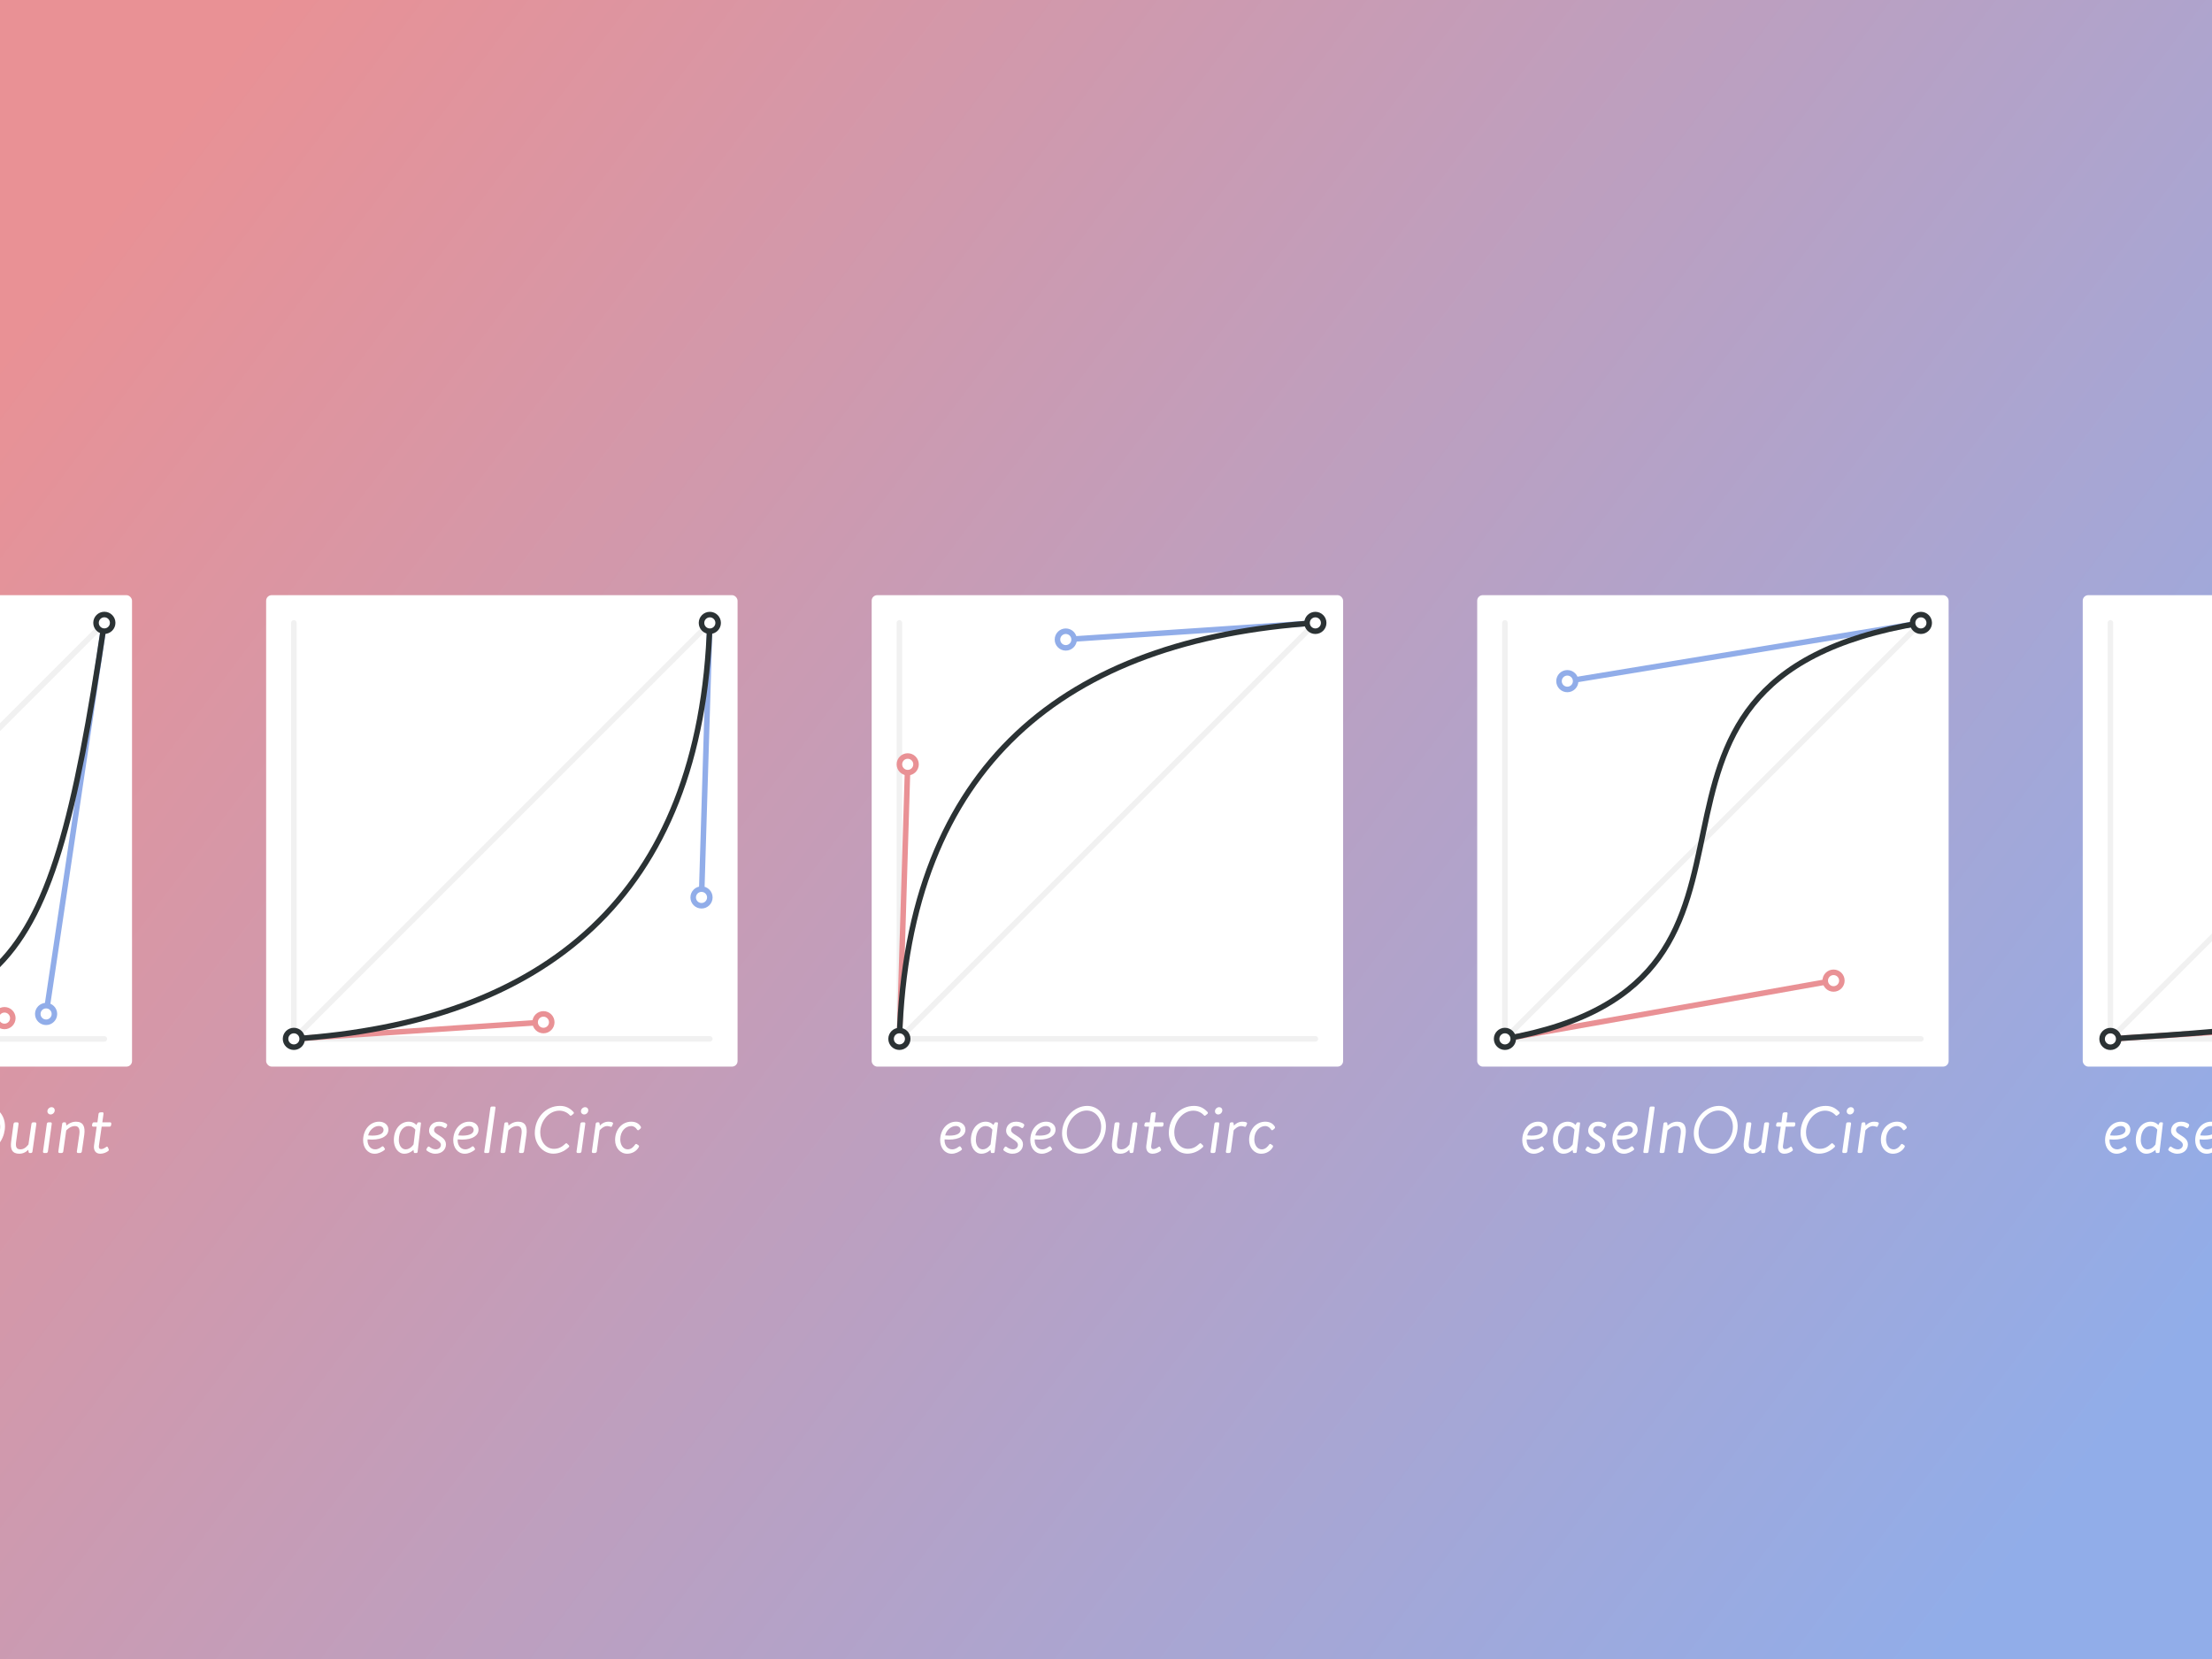 <?xml version="1.0" encoding="UTF-8"?>
<svg width="3200" height="2400" viewBox="0 0 800 600" version="1.1" xmlns="http://www.w3.org/2000/svg" xmlns:xlink="http://www.w3.org/1999/xlink">
    <title>easing-graphs</title>
    <defs>
        <linearGradient x1="0%" y1="21.875%" x2="100%" y2="78.125%" id="gradient-easing-graphs">
            <stop stop-color="#E99195" offset="0%"></stop>
            <stop stop-color="#91ADE9" offset="100%"></stop>
        </linearGradient>
    </defs>
    <g id="easing-graphs" stroke="none" stroke-width="2" fill="none" fill-rule="nonzero" stroke-linecap="round" stroke-linejoin="round">
        <rect fill="#E99195" x="0" y="0" width="800" height="600"></rect>
        <rect fill="url(#gradient-easing-graphs)" x="0" y="0" width="800" height="600"></rect>
        <rect fill="#FFFFFF" x="96.251" y="215.251" width="170.499" height="170.499" rx="2"></rect>
        <line x1="256.72" y1="225.28" x2="106.28" y2="375.72" stroke="#F1F1F1"></line>
        <polyline stroke="#F1F1F1" points="256.72 375.72 106.28 375.72 106.28 225.28"></polyline>
        <path d="M253.711,324.57 L256.72,225.28" stroke="#91ADE9"></path>
        <path d="M106.28,375.72 C106.28,375.72 196.544,369.702 196.544,369.702" stroke="#E99195"></path>
        <circle stroke="#91ADE9" fill="#FFFFFF" cx="253.711" cy="324.57" r="3.009"></circle>
        <circle stroke="#E99195" fill="#FFFFFF" cx="196.544" cy="369.702" r="3.009"></circle>
        <path d="M256.72,225.28 C253.711,324.57 196.544,369.702 106.28,375.72" stroke="#2B3234"></path>
        <circle stroke="#2B3234" fill="#FFFFFF" cx="106.28" cy="375.72" r="3.009"></circle>
        <circle stroke="#2B3234" fill="#FFFFFF" cx="256.72" cy="225.28" r="3.009"></circle>
        <path d="M131.328,412.368 C131.328,415.032 132.936,417.264 135.504,417.264 C136.92,417.264 138.24,416.544 138.936,415.992 C139.32,415.704 139.248,415.536 139.104,415.32 L138.792,414.84 C138.576,414.528 138.36,414.504 138.096,414.696 C137.472,415.152 136.752,415.68 135.672,415.68 C133.8,415.68 132.792,413.904 132.936,412.08 C133.488,412.128 133.992,412.152 134.472,412.152 C138.336,412.152 140.472,410.688 140.472,408.552 C140.472,406.872 139.08,405.672 137.112,405.672 C133.656,405.672 131.328,408.768 131.328,412.368 Z M133.152,410.64 C133.488,408.912 135.168,407.232 136.992,407.232 C138.096,407.232 138.72,407.904 138.72,408.648 C138.72,409.944 137.28,410.712 134.664,410.712 C134.208,410.712 133.68,410.688 133.152,410.64 Z" fill="#FFFFFF"></path>
        <path d="M152.232,406.368 C152.256,406.032 152.184,405.912 151.872,405.912 L151.32,405.912 C151.152,405.912 151.032,405.984 150.96,406.176 L150.6,406.872 C150.6,406.872 149.616,405.672 147.84,405.672 C144.84,405.672 142.44,408.312 142.44,412.368 C142.44,415.056 144.024,417.264 146.232,417.264 C148.2,417.264 149.472,415.896 149.544,415.896 L149.64,416.592 C149.664,416.832 149.736,417 150,417 L150.552,417 C150.792,417 151.008,416.88 151.032,416.592 L152.232,406.368 Z M149.568,413.88 C149.568,413.88 148.488,415.68 146.712,415.68 C145.08,415.68 144.24,413.952 144.24,412.368 C144.24,408.84 146.088,407.256 147.72,407.256 C149.472,407.256 150.216,408.576 150.216,408.576 L149.568,413.88 Z" fill="#FFFFFF"></path>
        <path d="M157.416,417.264 C159.984,417.264 161.28,415.608 161.28,413.904 C161.28,412.2 160.008,411.384 158.568,410.472 C157.728,409.944 156.984,409.488 156.984,408.696 C156.984,408.024 157.464,407.256 158.664,407.256 C159.456,407.256 160.008,407.472 160.656,407.88 C160.896,408.024 161.208,408.072 161.4,407.736 L161.64,407.28 C161.808,406.968 161.76,406.68 161.544,406.488 C161.088,406.128 160.176,405.672 158.832,405.672 C156.192,405.672 155.184,407.52 155.184,408.912 C155.184,410.496 156.432,411.24 157.584,411.96 C158.808,412.728 159.456,413.304 159.456,414.072 C159.456,414.984 158.664,415.68 157.632,415.68 C156.624,415.68 155.76,415.128 155.352,414.792 C155.112,414.6 154.824,414.624 154.68,414.864 L154.272,415.488 C154.128,415.704 154.2,415.968 154.32,416.088 C154.896,416.568 156,417.264 157.416,417.264 Z" fill="#FFFFFF"></path>
        <path d="M163.92,412.368 C163.92,415.032 165.528,417.264 168.096,417.264 C169.512,417.264 170.832,416.544 171.528,415.992 C171.912,415.704 171.84,415.536 171.696,415.32 L171.384,414.84 C171.168,414.528 170.952,414.504 170.688,414.696 C170.064,415.152 169.344,415.68 168.264,415.68 C166.392,415.68 165.384,413.904 165.528,412.08 C166.08,412.128 166.584,412.152 167.064,412.152 C170.928,412.152 173.064,410.688 173.064,408.552 C173.064,406.872 171.672,405.672 169.704,405.672 C166.248,405.672 163.92,408.768 163.92,412.368 Z M165.744,410.64 C166.08,408.912 167.76,407.232 169.584,407.232 C170.688,407.232 171.312,407.904 171.312,408.648 C171.312,409.944 169.872,410.712 167.256,410.712 C166.8,410.712 166.272,410.688 165.744,410.64 Z" fill="#FFFFFF"></path>
        <path d="M175.128,416.544 C175.08,416.784 175.248,417 175.464,417 L176.52,417 C176.736,417 176.952,416.784 176.976,416.544 L179.208,400.656 C179.256,400.416 179.088,400.2 178.872,400.2 L177.816,400.2 C177.6,400.2 177.384,400.416 177.36,400.656 L175.128,416.544 Z" fill="#FFFFFF"></path>
        <path d="M181.416,417 L182.184,417 C182.496,417 182.76,416.76 182.784,416.472 L183.864,408.84 C183.912,408.84 185.208,407.256 186.984,407.256 C188.376,407.256 188.904,408.264 188.592,410.376 L187.704,416.472 C187.656,416.76 187.848,417 188.112,417 L188.952,417 C189.192,417 189.48,416.76 189.504,416.472 L190.392,410.376 C190.776,407.52 190.056,405.672 187.368,405.672 C185.328,405.672 183.96,407.088 183.912,407.088 L183.792,406.248 C183.744,406.008 183.648,405.912 183.432,405.912 L182.952,405.912 C182.616,405.912 182.424,406.176 182.4,406.44 L181.008,416.472 C180.96,416.76 181.152,417 181.416,417 Z" fill="#FFFFFF"></path>
        <path d="M193.416,409.776 C193.416,413.904 196.488,417.24 200.088,417.24 C202.008,417.24 204,416.52 205.68,414.912 C205.848,414.744 205.968,414.456 205.776,414.264 L205.032,413.544 C204.936,413.448 204.72,413.4 204.504,413.616 C203.256,414.768 202.128,415.488 200.328,415.488 C197.376,415.488 195.384,412.728 195.384,409.56 C195.384,405.36 198.624,401.688 202.272,401.688 C203.688,401.688 205.104,402.264 206.04,403.296 C206.28,403.56 206.424,403.608 206.664,403.416 L207.36,402.864 C207.576,402.696 207.6,402.36 207.432,402.192 C206.136,400.8 204.696,399.96 202.512,399.96 C197.304,399.96 193.416,404.376 193.416,409.776 Z" fill="#FFFFFF"></path>
        <path d="M208.92,417 L209.712,417 C209.976,417 210.264,416.76 210.288,416.472 L211.68,406.44 C211.728,406.176 211.56,405.912 211.32,405.912 L210.456,405.912 C210.144,405.912 209.928,406.176 209.904,406.44 L208.512,416.472 C208.464,416.76 208.656,417 208.92,417 Z M211.272,403.056 C212.088,403.056 212.76,402.336 212.76,401.544 C212.76,400.896 212.28,400.416 211.632,400.416 C210.864,400.416 210.096,401.088 210.096,401.928 C210.096,402.552 210.576,403.056 211.272,403.056 Z" fill="#FFFFFF"></path>
        <path d="M214.464,417 L215.208,417 C215.496,417 215.76,416.76 215.832,416.472 L216.864,408.816 C217.224,408.36 218.352,407.256 219.576,407.256 C219.984,407.256 220.392,407.352 220.704,407.472 C220.968,407.568 221.184,407.616 221.328,407.28 L221.664,406.536 C221.784,406.272 221.712,406.032 221.496,405.936 C221.112,405.744 220.608,405.672 220.056,405.672 C218.496,405.672 217.44,406.536 216.96,407.088 L216.84,406.296 C216.792,406.032 216.672,405.912 216.48,405.912 L216,405.912 C215.664,405.912 215.472,406.176 215.448,406.44 L214.056,416.472 C214.008,416.76 214.2,417 214.464,417 Z" fill="#FFFFFF"></path>
        <path d="M222.456,412.296 C222.456,415.128 224.328,417.264 226.824,417.264 C228.768,417.264 230.28,416.184 230.976,414.96 C231.144,414.672 231.192,414.408 230.952,414.24 L230.376,413.832 C230.112,413.64 229.848,413.688 229.656,414 C229.32,414.504 228.408,415.68 227.04,415.68 C225.312,415.68 224.328,413.952 224.328,412.056 C224.328,409.104 226.272,407.256 228.264,407.256 C229.224,407.256 229.944,407.808 230.376,408.504 C230.52,408.744 230.808,408.888 231.072,408.648 L231.576,408.216 C231.816,408.024 231.888,407.76 231.768,407.496 C231.048,406.248 229.8,405.672 228.288,405.672 C225.072,405.672 222.456,408.408 222.456,412.296 Z" fill="#FFFFFF"></path>
        <rect fill="#FFFFFF" x="-122.749" y="215.251" width="170.499" height="170.499" rx="2"></rect>
        <line x1="37.74" y1="225.26" x2="-112.74" y2="375.74" stroke="#F1F1F1"></line>
        <polyline stroke="#F1F1F1" points="37.74 375.74 -112.74 375.74 -112.74 225.26"></polyline>
        <path d="M16.673,366.711 L37.74,225.26" stroke="#91ADE9" fill="#FFFFFF"></path>
        <path d="M-112.74,375.74 C-112.74,375.74 1.625,368.466 1.625,368.466" stroke="#E99195" fill="#FFFFFF"></path>
        <circle stroke="#91ADE9" fill="#FFFFFF" cx="16.673" cy="366.711" r="3.01"></circle>
        <circle stroke="#E99195" fill="#FFFFFF" cx="1.625" cy="368.216" r="3.01"></circle>
        <path d="M37.74,225.26 C16.673,366.711 1.625,368.466 -112.74,375.74" stroke="#2B3234"></path>
        <circle stroke="#2B3234" fill="#FFFFFF" cx="37.74" cy="225.26" r="3.01"></circle>
        <path d="M-7.32,417.24 C-6.816,417.24 -6.24,417.216 -5.736,417.12 L-4.104,421.368 C-3.984,421.656 -3.84,421.752 -3.648,421.752 L-2.64,421.752 C-2.136,421.752 -1.968,421.344 -2.112,421.032 L-4.008,416.568 C-0.336,414.84 1.8,411.072 1.8,407.328 C1.8,403.152 -1.152,399.96 -4.992,399.96 C-10.368,399.96 -14.064,405.24 -14.064,409.92 C-14.064,414.096 -11.112,417.24 -7.32,417.24 Z M-7.128,415.56 C-10.176,415.56 -12.336,413.04 -12.336,409.752 C-12.336,405.816 -9.216,401.64 -5.184,401.64 C-2.112,401.64 0.072,404.232 0.072,407.544 C0.072,411.48 -3.144,415.56 -7.128,415.56 Z" fill="#FFFFFF"></path>
        <path d="M7.008,417.264 C9.048,417.264 10.152,415.872 10.224,415.824 L10.32,416.52 C10.368,416.808 10.44,417 10.704,417 L11.184,417 C11.496,417 11.712,416.76 11.736,416.472 L13.152,406.44 C13.176,406.176 12.984,405.912 12.72,405.912 L11.928,405.912 C11.664,405.912 11.4,406.176 11.376,406.44 L10.296,413.88 C10.272,413.88 9.168,415.68 7.44,415.68 C5.928,415.68 5.544,414.816 5.856,412.704 L6.72,406.44 C6.744,406.176 6.552,405.912 6.288,405.912 L5.448,405.912 C5.208,405.912 4.944,406.176 4.896,406.44 L4.056,412.68 C3.624,415.608 4.368,417.264 7.008,417.264 Z" fill="#FFFFFF"></path>
        <path d="M15.96,417 L16.752,417 C17.016,417 17.304,416.76 17.328,416.472 L18.72,406.44 C18.768,406.176 18.6,405.912 18.36,405.912 L17.496,405.912 C17.184,405.912 16.968,406.176 16.944,406.44 L15.552,416.472 C15.504,416.76 15.696,417 15.96,417 Z M18.312,403.056 C19.128,403.056 19.8,402.336 19.8,401.544 C19.8,400.896 19.32,400.416 18.672,400.416 C17.904,400.416 17.136,401.088 17.136,401.928 C17.136,402.552 17.616,403.056 18.312,403.056 Z" fill="#FFFFFF"></path>
        <path d="M21.504,417 L22.272,417 C22.584,417 22.848,416.76 22.872,416.472 L23.952,408.84 C24,408.84 25.296,407.256 27.072,407.256 C28.464,407.256 28.992,408.264 28.68,410.376 L27.792,416.472 C27.744,416.76 27.936,417 28.2,417 L29.04,417 C29.28,417 29.568,416.76 29.592,416.472 L30.48,410.376 C30.864,407.52 30.144,405.672 27.456,405.672 C25.416,405.672 24.048,407.088 24,407.088 L23.88,406.248 C23.832,406.008 23.736,405.912 23.52,405.912 L23.04,405.912 C22.704,405.912 22.512,406.176 22.488,406.44 L21.096,416.472 C21.048,416.76 21.24,417 21.504,417 Z" fill="#FFFFFF"></path>
        <path d="M36.264,417.264 C37.416,417.264 38.496,416.76 39.024,416.352 C39.312,416.136 39.456,415.968 39.312,415.632 L39.048,415.032 C38.952,414.816 38.76,414.528 38.4,414.816 C38.04,415.104 37.2,415.584 36.648,415.584 C36.12,415.584 35.64,415.416 35.784,414.312 L36.768,407.472 L39.624,407.472 C39.888,407.472 40.152,407.232 40.176,406.944 L40.248,406.44 C40.272,406.128 40.128,405.912 39.84,405.912 L37.008,405.912 L37.44,402.792 C37.488,402.504 37.296,402.24 37.056,402.264 L36.192,402.312 C35.928,402.336 35.688,402.552 35.64,402.84 L35.232,405.912 L33.912,405.912 C33.648,405.912 33.48,406.128 33.384,406.44 L33.288,406.944 C33.24,407.232 33.432,407.472 33.72,407.472 L34.968,407.472 L34.008,414.24 C33.768,415.944 34.536,417.264 36.264,417.264 Z" fill="#FFFFFF"></path>
        <rect fill="#FFFFFF" x="753.251" y="215.251" width="170.499" height="170.499" rx="2"></rect>
        <line x1="913.74" y1="225.26" x2="763.26" y2="375.74" stroke="#F1F1F1"></line>
        <polyline stroke="#F1F1F1" points="913.74 375.74 763.26 375.74 763.26 225.26"></polyline>
        <path d="M763.26,375.74 C763.26,375.74 877.625,368.466 877.625,368.466" stroke="#E99195" fill="#FFFFFF"></path>
        <path d="M913.74,225.26 C892.673,366.711 877.625,368.466 763.26,375.74" stroke="#2B3234"></path>
        <circle stroke="#2B3234" fill="#FFFFFF" cx="763.26" cy="375.74" r="3.01"></circle>
        <path d="M761.328,412.368 C761.328,415.032 762.936,417.264 765.504,417.264 C766.92,417.264 768.24,416.544 768.936,415.992 C769.32,415.704 769.248,415.536 769.104,415.32 L768.792,414.84 C768.576,414.528 768.36,414.504 768.096,414.696 C767.472,415.152 766.752,415.68 765.672,415.68 C763.8,415.68 762.792,413.904 762.936,412.08 C763.488,412.128 763.992,412.152 764.472,412.152 C768.336,412.152 770.472,410.688 770.472,408.552 C770.472,406.872 769.08,405.672 767.112,405.672 C763.656,405.672 761.328,408.768 761.328,412.368 Z M763.152,410.64 C763.488,408.912 765.168,407.232 766.992,407.232 C768.096,407.232 768.72,407.904 768.72,408.648 C768.72,409.944 767.28,410.712 764.664,410.712 C764.208,410.712 763.68,410.688 763.152,410.64 Z" fill="#FFFFFF"></path>
        <path d="M782.232,406.368 C782.256,406.032 782.184,405.912 781.872,405.912 L781.32,405.912 C781.152,405.912 781.032,405.984 780.96,406.176 L780.6,406.872 C780.6,406.872 779.616,405.672 777.84,405.672 C774.84,405.672 772.44,408.312 772.44,412.368 C772.44,415.056 774.024,417.264 776.232,417.264 C778.2,417.264 779.472,415.896 779.544,415.896 L779.64,416.592 C779.664,416.832 779.736,417 780,417 L780.552,417 C780.792,417 781.008,416.88 781.032,416.592 L782.232,406.368 Z M779.568,413.88 C779.568,413.88 778.488,415.68 776.712,415.68 C775.08,415.68 774.24,413.952 774.24,412.368 C774.24,408.84 776.088,407.256 777.72,407.256 C779.472,407.256 780.216,408.576 780.216,408.576 L779.568,413.88 Z" fill="#FFFFFF"></path>
        <path d="M787.416,417.264 C789.984,417.264 791.28,415.608 791.28,413.904 C791.28,412.2 790.008,411.384 788.568,410.472 C787.728,409.944 786.984,409.488 786.984,408.696 C786.984,408.024 787.464,407.256 788.664,407.256 C789.456,407.256 790.008,407.472 790.656,407.88 C790.896,408.024 791.208,408.072 791.4,407.736 L791.64,407.28 C791.808,406.968 791.76,406.68 791.544,406.488 C791.088,406.128 790.176,405.672 788.832,405.672 C786.192,405.672 785.184,407.52 785.184,408.912 C785.184,410.496 786.432,411.24 787.584,411.96 C788.808,412.728 789.456,413.304 789.456,414.072 C789.456,414.984 788.664,415.68 787.632,415.68 C786.624,415.68 785.76,415.128 785.352,414.792 C785.112,414.6 784.824,414.624 784.68,414.864 L784.272,415.488 C784.128,415.704 784.2,415.968 784.32,416.088 C784.896,416.568 786,417.264 787.416,417.264 Z" fill="#FFFFFF"></path>
        <path d="M793.92,412.368 C793.92,415.032 795.528,417.264 798.096,417.264 C799.512,417.264 800.832,416.544 801.528,415.992 C801.912,415.704 801.84,415.536 801.696,415.32 L801.384,414.84 C801.168,414.528 800.952,414.504 800.688,414.696 C800.064,415.152 799.344,415.68 798.264,415.68 C796.392,415.68 795.384,413.904 795.528,412.08 C796.08,412.128 796.584,412.152 797.064,412.152 C800.928,412.152 803.064,410.688 803.064,408.552 C803.064,406.872 801.672,405.672 799.704,405.672 C796.248,405.672 793.92,408.768 793.92,412.368 Z M795.744,410.64 C796.08,408.912 797.76,407.232 799.584,407.232 C800.688,407.232 801.312,407.904 801.312,408.648 C801.312,409.944 799.872,410.712 797.256,410.712 C796.8,410.712 796.272,410.688 795.744,410.64 Z" fill="#FFFFFF"></path>
        <rect fill="#FFFFFF" x="315.251" y="215.251" width="170.499" height="170.499" rx="2"></rect>
        <line x1="475.72" y1="225.28" x2="325.28" y2="375.72" stroke="#F1F1F1"></line>
        <polyline stroke="#F1F1F1" points="475.72 375.72 325.28 375.72 325.28 225.28"></polyline>
        <line x1="328.289" y1="276.43" x2="325.28" y2="375.72" stroke="#E99195"></line>
        <path d="M475.72,225.28 C475.72,225.28 385.456,231.298 385.456,231.298" stroke="#91ADE9"></path>
        <circle stroke="#E99195" fill="#FFFFFF" cx="328.289" cy="276.43" r="3.009"></circle>
        <circle stroke="#91ADE9" fill="#FFFFFF" cx="385.456" cy="231.298" r="3.009"></circle>
        <path d="M325.28,375.72 C328.289,276.43 385.456,231.298 475.72,225.28" stroke="#2B3234"></path>
        <circle stroke="#2B3234" fill="#FFFFFF" cx="325.28" cy="375.72" r="3.009"></circle>
        <circle stroke="#2B3234" fill="#FFFFFF" cx="475.72" cy="225.28" r="3.009"></circle>
        <path d="M340.02,412.368 C340.02,415.032 341.628,417.264 344.196,417.264 C345.612,417.264 346.932,416.544 347.628,415.992 C348.012,415.704 347.94,415.536 347.796,415.32 L347.484,414.84 C347.268,414.528 347.052,414.504 346.788,414.696 C346.164,415.152 345.444,415.68 344.364,415.68 C342.492,415.68 341.484,413.904 341.628,412.08 C342.18,412.128 342.684,412.152 343.164,412.152 C347.028,412.152 349.164,410.688 349.164,408.552 C349.164,406.872 347.772,405.672 345.804,405.672 C342.348,405.672 340.02,408.768 340.02,412.368 Z M341.844,410.64 C342.18,408.912 343.86,407.232 345.684,407.232 C346.788,407.232 347.412,407.904 347.412,408.648 C347.412,409.944 345.972,410.712 343.356,410.712 C342.9,410.712 342.372,410.688 341.844,410.64 Z" fill="#FFFFFF"></path>
        <path d="M360.924,406.368 C360.948,406.032 360.876,405.912 360.564,405.912 L360.012,405.912 C359.844,405.912 359.724,405.984 359.652,406.176 L359.292,406.872 C359.292,406.872 358.308,405.672 356.532,405.672 C353.532,405.672 351.132,408.312 351.132,412.368 C351.132,415.056 352.716,417.264 354.924,417.264 C356.892,417.264 358.164,415.896 358.236,415.896 L358.332,416.592 C358.356,416.832 358.428,417 358.692,417 L359.244,417 C359.484,417 359.7,416.88 359.724,416.592 L360.924,406.368 Z M358.26,413.88 C358.26,413.88 357.18,415.68 355.404,415.68 C353.772,415.68 352.932,413.952 352.932,412.368 C352.932,408.84 354.78,407.256 356.412,407.256 C358.164,407.256 358.908,408.576 358.908,408.576 L358.26,413.88 Z" fill="#FFFFFF"></path>
        <path d="M366.108,417.264 C368.676,417.264 369.972,415.608 369.972,413.904 C369.972,412.2 368.7,411.384 367.26,410.472 C366.42,409.944 365.676,409.488 365.676,408.696 C365.676,408.024 366.156,407.256 367.356,407.256 C368.148,407.256 368.7,407.472 369.348,407.88 C369.588,408.024 369.9,408.072 370.092,407.736 L370.332,407.28 C370.5,406.968 370.452,406.68 370.236,406.488 C369.78,406.128 368.868,405.672 367.524,405.672 C364.884,405.672 363.876,407.52 363.876,408.912 C363.876,410.496 365.124,411.24 366.276,411.96 C367.5,412.728 368.148,413.304 368.148,414.072 C368.148,414.984 367.356,415.68 366.324,415.68 C365.316,415.68 364.452,415.128 364.044,414.792 C363.804,414.6 363.516,414.624 363.372,414.864 L362.964,415.488 C362.82,415.704 362.892,415.968 363.012,416.088 C363.588,416.568 364.692,417.264 366.108,417.264 Z" fill="#FFFFFF"></path>
        <path d="M372.612,412.368 C372.612,415.032 374.22,417.264 376.788,417.264 C378.204,417.264 379.524,416.544 380.22,415.992 C380.604,415.704 380.532,415.536 380.388,415.32 L380.076,414.84 C379.86,414.528 379.644,414.504 379.38,414.696 C378.756,415.152 378.036,415.68 376.956,415.68 C375.084,415.68 374.076,413.904 374.22,412.08 C374.772,412.128 375.276,412.152 375.756,412.152 C379.62,412.152 381.756,410.688 381.756,408.552 C381.756,406.872 380.364,405.672 378.396,405.672 C374.94,405.672 372.612,408.768 372.612,412.368 Z M374.436,410.64 C374.772,408.912 376.452,407.232 378.276,407.232 C379.38,407.232 380.004,407.904 380.004,408.648 C380.004,409.944 378.564,410.712 375.948,410.712 C375.492,410.712 374.964,410.688 374.436,410.64 Z" fill="#FFFFFF"></path>
        <path d="M390.876,417.24 C395.796,417.24 399.972,412.704 399.972,407.304 C399.972,403.128 397.02,399.96 393.204,399.96 C388.38,399.96 384.108,404.52 384.108,409.896 C384.108,414.072 387.036,417.24 390.876,417.24 Z M391.068,415.56 C387.996,415.56 385.836,413.016 385.836,409.704 C385.836,405.432 389.34,401.64 393.012,401.64 C396.06,401.64 398.244,404.208 398.244,407.52 C398.244,411.816 394.764,415.56 391.068,415.56 Z" fill="#FFFFFF"></path>
        <path d="M405.204,417.264 C407.244,417.264 408.348,415.872 408.42,415.824 L408.516,416.52 C408.564,416.808 408.636,417 408.9,417 L409.38,417 C409.692,417 409.908,416.76 409.932,416.472 L411.348,406.44 C411.372,406.176 411.18,405.912 410.916,405.912 L410.124,405.912 C409.86,405.912 409.596,406.176 409.572,406.44 L408.492,413.88 C408.468,413.88 407.364,415.68 405.636,415.68 C404.124,415.68 403.74,414.816 404.052,412.704 L404.916,406.44 C404.94,406.176 404.748,405.912 404.484,405.912 L403.644,405.912 C403.404,405.912 403.14,406.176 403.092,406.44 L402.252,412.68 C401.82,415.608 402.564,417.264 405.204,417.264 Z" fill="#FFFFFF"></path>
        <path d="M416.844,417.264 C417.996,417.264 419.076,416.76 419.604,416.352 C419.892,416.136 420.036,415.968 419.892,415.632 L419.628,415.032 C419.532,414.816 419.34,414.528 418.98,414.816 C418.62,415.104 417.78,415.584 417.228,415.584 C416.7,415.584 416.22,415.416 416.364,414.312 L417.348,407.472 L420.204,407.472 C420.468,407.472 420.732,407.232 420.756,406.944 L420.828,406.44 C420.852,406.128 420.708,405.912 420.42,405.912 L417.588,405.912 L418.02,402.792 C418.068,402.504 417.876,402.24 417.636,402.264 L416.772,402.312 C416.508,402.336 416.268,402.552 416.22,402.84 L415.812,405.912 L414.492,405.912 C414.228,405.912 414.06,406.128 413.964,406.44 L413.868,406.944 C413.82,407.232 414.012,407.472 414.3,407.472 L415.548,407.472 L414.588,414.24 C414.348,415.944 415.116,417.264 416.844,417.264 Z" fill="#FFFFFF"></path>
        <path d="M422.724,409.776 C422.724,413.904 425.796,417.24 429.396,417.24 C431.316,417.24 433.308,416.52 434.988,414.912 C435.156,414.744 435.276,414.456 435.084,414.264 L434.34,413.544 C434.244,413.448 434.028,413.4 433.812,413.616 C432.564,414.768 431.436,415.488 429.636,415.488 C426.684,415.488 424.692,412.728 424.692,409.56 C424.692,405.36 427.932,401.688 431.58,401.688 C432.996,401.688 434.412,402.264 435.348,403.296 C435.588,403.56 435.732,403.608 435.972,403.416 L436.668,402.864 C436.884,402.696 436.908,402.36 436.74,402.192 C435.444,400.8 434.004,399.96 431.82,399.96 C426.612,399.96 422.724,404.376 422.724,409.776 Z" fill="#FFFFFF"></path>
        <path d="M438.228,417 L439.02,417 C439.284,417 439.572,416.76 439.596,416.472 L440.988,406.44 C441.036,406.176 440.868,405.912 440.628,405.912 L439.764,405.912 C439.452,405.912 439.236,406.176 439.212,406.44 L437.82,416.472 C437.772,416.76 437.964,417 438.228,417 Z M440.58,403.056 C441.396,403.056 442.068,402.336 442.068,401.544 C442.068,400.896 441.588,400.416 440.94,400.416 C440.172,400.416 439.404,401.088 439.404,401.928 C439.404,402.552 439.884,403.056 440.58,403.056 Z" fill="#FFFFFF"></path>
        <path d="M443.772,417 L444.516,417 C444.804,417 445.068,416.76 445.14,416.472 L446.172,408.816 C446.532,408.36 447.66,407.256 448.884,407.256 C449.292,407.256 449.7,407.352 450.012,407.472 C450.276,407.568 450.492,407.616 450.636,407.28 L450.972,406.536 C451.092,406.272 451.02,406.032 450.804,405.936 C450.42,405.744 449.916,405.672 449.364,405.672 C447.804,405.672 446.748,406.536 446.268,407.088 L446.148,406.296 C446.1,406.032 445.98,405.912 445.788,405.912 L445.308,405.912 C444.972,405.912 444.78,406.176 444.756,406.44 L443.364,416.472 C443.316,416.76 443.508,417 443.772,417 Z" fill="#FFFFFF"></path>
        <path d="M451.764,412.296 C451.764,415.128 453.636,417.264 456.132,417.264 C458.076,417.264 459.588,416.184 460.284,414.96 C460.452,414.672 460.5,414.408 460.26,414.24 L459.684,413.832 C459.42,413.64 459.156,413.688 458.964,414 C458.628,414.504 457.716,415.68 456.348,415.68 C454.62,415.68 453.636,413.952 453.636,412.056 C453.636,409.104 455.58,407.256 457.572,407.256 C458.532,407.256 459.252,407.808 459.684,408.504 C459.828,408.744 460.116,408.888 460.38,408.648 L460.884,408.216 C461.124,408.024 461.196,407.76 461.076,407.496 C460.356,406.248 459.108,405.672 457.596,405.672 C454.38,405.672 451.764,408.408 451.764,412.296 Z" fill="#FFFFFF"></path>
        <rect fill="#FFFFFF" x="534.251" y="215.251" width="170.499" height="170.499" rx="2"></rect>
        <line x1="694.72" y1="225.28" x2="544.28" y2="375.72" stroke="#F1F1F1"></line>
        <polyline stroke="#F1F1F1" points="694.72 375.72 544.28 375.72 544.28 225.28"></polyline>
        <path d="M566.846,246.342 L694.72,225.28" stroke="#91ADE9"></path>
        <path d="M544.28,375.72 C544.28,375.72 663.128,354.658 663.128,354.658" stroke="#E99195"></path>
        <circle stroke="#91ADE9" fill="#FFFFFF" cx="566.846" cy="246.342" r="3.009"></circle>
        <circle stroke="#E99195" fill="#FFFFFF" cx="663.128" cy="354.658" r="3.009"></circle>
        <path d="M694.72,225.28 C566.846,246.342 663.128,354.658 544.28,375.72" stroke="#2B3234"></path>
        <circle stroke="#2B3234" fill="#FFFFFF" cx="544.28" cy="375.72" r="3.009"></circle>
        <circle stroke="#2B3234" fill="#FFFFFF" cx="694.72" cy="225.28" r="3.009"></circle>
        <path d="M550.544,412.368 C550.544,415.032 552.152,417.264 554.72,417.264 C556.136,417.264 557.456,416.544 558.152,415.992 C558.536,415.704 558.464,415.536 558.32,415.32 L558.008,414.84 C557.792,414.528 557.576,414.504 557.312,414.696 C556.688,415.152 555.968,415.68 554.888,415.68 C553.016,415.68 552.008,413.904 552.152,412.08 C552.704,412.128 553.208,412.152 553.688,412.152 C557.552,412.152 559.688,410.688 559.688,408.552 C559.688,406.872 558.296,405.672 556.328,405.672 C552.872,405.672 550.544,408.768 550.544,412.368 Z M552.368,410.64 C552.704,408.912 554.384,407.232 556.208,407.232 C557.312,407.232 557.936,407.904 557.936,408.648 C557.936,409.944 556.496,410.712 553.88,410.712 C553.424,410.712 552.896,410.688 552.368,410.64 Z" fill="#FFFFFF"></path>
        <path d="M571.448,406.368 C571.472,406.032 571.4,405.912 571.088,405.912 L570.536,405.912 C570.368,405.912 570.248,405.984 570.176,406.176 L569.816,406.872 C569.816,406.872 568.832,405.672 567.056,405.672 C564.056,405.672 561.656,408.312 561.656,412.368 C561.656,415.056 563.24,417.264 565.448,417.264 C567.416,417.264 568.688,415.896 568.76,415.896 L568.856,416.592 C568.88,416.832 568.952,417 569.216,417 L569.768,417 C570.008,417 570.224,416.88 570.248,416.592 L571.448,406.368 Z M568.784,413.88 C568.784,413.88 567.704,415.68 565.928,415.68 C564.296,415.68 563.456,413.952 563.456,412.368 C563.456,408.84 565.304,407.256 566.936,407.256 C568.688,407.256 569.432,408.576 569.432,408.576 L568.784,413.88 Z" fill="#FFFFFF"></path>
        <path d="M576.632,417.264 C579.2,417.264 580.496,415.608 580.496,413.904 C580.496,412.2 579.224,411.384 577.784,410.472 C576.944,409.944 576.2,409.488 576.2,408.696 C576.2,408.024 576.68,407.256 577.88,407.256 C578.672,407.256 579.224,407.472 579.872,407.88 C580.112,408.024 580.424,408.072 580.616,407.736 L580.856,407.28 C581.024,406.968 580.976,406.68 580.76,406.488 C580.304,406.128 579.392,405.672 578.048,405.672 C575.408,405.672 574.4,407.52 574.4,408.912 C574.4,410.496 575.648,411.24 576.8,411.96 C578.024,412.728 578.672,413.304 578.672,414.072 C578.672,414.984 577.88,415.68 576.848,415.68 C575.84,415.68 574.976,415.128 574.568,414.792 C574.328,414.6 574.04,414.624 573.896,414.864 L573.488,415.488 C573.344,415.704 573.416,415.968 573.536,416.088 C574.112,416.568 575.216,417.264 576.632,417.264 Z" fill="#FFFFFF"></path>
        <path d="M583.136,412.368 C583.136,415.032 584.744,417.264 587.312,417.264 C588.728,417.264 590.048,416.544 590.744,415.992 C591.128,415.704 591.056,415.536 590.912,415.32 L590.6,414.84 C590.384,414.528 590.168,414.504 589.904,414.696 C589.28,415.152 588.56,415.68 587.48,415.68 C585.608,415.68 584.6,413.904 584.744,412.08 C585.296,412.128 585.8,412.152 586.28,412.152 C590.144,412.152 592.28,410.688 592.28,408.552 C592.28,406.872 590.888,405.672 588.92,405.672 C585.464,405.672 583.136,408.768 583.136,412.368 Z M584.96,410.64 C585.296,408.912 586.976,407.232 588.8,407.232 C589.904,407.232 590.528,407.904 590.528,408.648 C590.528,409.944 589.088,410.712 586.472,410.712 C586.016,410.712 585.488,410.688 584.96,410.64 Z" fill="#FFFFFF"></path>
        <path d="M594.344,416.544 C594.296,416.784 594.464,417 594.68,417 L595.736,417 C595.952,417 596.168,416.784 596.192,416.544 L598.424,400.656 C598.472,400.416 598.304,400.2 598.088,400.2 L597.032,400.2 C596.816,400.2 596.6,400.416 596.576,400.656 L594.344,416.544 Z" fill="#FFFFFF"></path>
        <path d="M600.632,417 L601.4,417 C601.712,417 601.976,416.76 602,416.472 L603.08,408.84 C603.128,408.84 604.424,407.256 606.2,407.256 C607.592,407.256 608.12,408.264 607.808,410.376 L606.92,416.472 C606.872,416.76 607.064,417 607.328,417 L608.168,417 C608.408,417 608.696,416.76 608.72,416.472 L609.608,410.376 C609.992,407.52 609.272,405.672 606.584,405.672 C604.544,405.672 603.176,407.088 603.128,407.088 L603.008,406.248 C602.96,406.008 602.864,405.912 602.648,405.912 L602.168,405.912 C601.832,405.912 601.64,406.176 601.616,406.44 L600.224,416.472 C600.176,416.76 600.368,417 600.632,417 Z" fill="#FFFFFF"></path>
        <path d="M619.352,417.24 C624.272,417.24 628.448,412.704 628.448,407.304 C628.448,403.128 625.496,399.96 621.68,399.96 C616.856,399.96 612.584,404.52 612.584,409.896 C612.584,414.072 615.512,417.24 619.352,417.24 Z M619.544,415.56 C616.472,415.56 614.312,413.016 614.312,409.704 C614.312,405.432 617.816,401.64 621.488,401.64 C624.536,401.64 626.72,404.208 626.72,407.52 C626.72,411.816 623.24,415.56 619.544,415.56 Z" fill="#FFFFFF"></path>
        <path d="M633.68,417.264 C635.72,417.264 636.824,415.872 636.896,415.824 L636.992,416.52 C637.04,416.808 637.112,417 637.376,417 L637.856,417 C638.168,417 638.384,416.76 638.408,416.472 L639.824,406.44 C639.848,406.176 639.656,405.912 639.392,405.912 L638.6,405.912 C638.336,405.912 638.072,406.176 638.048,406.44 L636.968,413.88 C636.944,413.88 635.84,415.68 634.112,415.68 C632.6,415.68 632.216,414.816 632.528,412.704 L633.392,406.44 C633.416,406.176 633.224,405.912 632.96,405.912 L632.12,405.912 C631.88,405.912 631.616,406.176 631.568,406.44 L630.728,412.68 C630.296,415.608 631.04,417.264 633.68,417.264 Z" fill="#FFFFFF"></path>
        <path d="M645.32,417.264 C646.472,417.264 647.552,416.76 648.08,416.352 C648.368,416.136 648.512,415.968 648.368,415.632 L648.104,415.032 C648.008,414.816 647.816,414.528 647.456,414.816 C647.096,415.104 646.256,415.584 645.704,415.584 C645.176,415.584 644.696,415.416 644.84,414.312 L645.824,407.472 L648.68,407.472 C648.944,407.472 649.208,407.232 649.232,406.944 L649.304,406.44 C649.328,406.128 649.184,405.912 648.896,405.912 L646.064,405.912 L646.496,402.792 C646.544,402.504 646.352,402.24 646.112,402.264 L645.248,402.312 C644.984,402.336 644.744,402.552 644.696,402.84 L644.288,405.912 L642.968,405.912 C642.704,405.912 642.536,406.128 642.44,406.44 L642.344,406.944 C642.296,407.232 642.488,407.472 642.776,407.472 L644.024,407.472 L643.064,414.24 C642.824,415.944 643.592,417.264 645.32,417.264 Z" fill="#FFFFFF"></path>
        <path d="M651.2,409.776 C651.2,413.904 654.272,417.24 657.872,417.24 C659.792,417.24 661.784,416.52 663.464,414.912 C663.632,414.744 663.752,414.456 663.56,414.264 L662.816,413.544 C662.72,413.448 662.504,413.4 662.288,413.616 C661.04,414.768 659.912,415.488 658.112,415.488 C655.16,415.488 653.168,412.728 653.168,409.56 C653.168,405.36 656.408,401.688 660.056,401.688 C661.472,401.688 662.888,402.264 663.824,403.296 C664.064,403.56 664.208,403.608 664.448,403.416 L665.144,402.864 C665.36,402.696 665.384,402.36 665.216,402.192 C663.92,400.8 662.48,399.96 660.296,399.96 C655.088,399.96 651.2,404.376 651.2,409.776 Z" fill="#FFFFFF"></path>
        <path d="M666.704,417 L667.496,417 C667.76,417 668.048,416.76 668.072,416.472 L669.464,406.44 C669.512,406.176 669.344,405.912 669.104,405.912 L668.24,405.912 C667.928,405.912 667.712,406.176 667.688,406.44 L666.296,416.472 C666.248,416.76 666.44,417 666.704,417 Z M669.056,403.056 C669.872,403.056 670.544,402.336 670.544,401.544 C670.544,400.896 670.064,400.416 669.416,400.416 C668.648,400.416 667.88,401.088 667.88,401.928 C667.88,402.552 668.36,403.056 669.056,403.056 Z" fill="#FFFFFF"></path>
        <path d="M672.248,417 L672.992,417 C673.28,417 673.544,416.76 673.616,416.472 L674.648,408.816 C675.008,408.36 676.136,407.256 677.36,407.256 C677.768,407.256 678.176,407.352 678.488,407.472 C678.752,407.568 678.968,407.616 679.112,407.28 L679.448,406.536 C679.568,406.272 679.496,406.032 679.28,405.936 C678.896,405.744 678.392,405.672 677.84,405.672 C676.28,405.672 675.224,406.536 674.744,407.088 L674.624,406.296 C674.576,406.032 674.456,405.912 674.264,405.912 L673.784,405.912 C673.448,405.912 673.256,406.176 673.232,406.44 L671.84,416.472 C671.792,416.76 671.984,417 672.248,417 Z" fill="#FFFFFF"></path>
        <path d="M680.24,412.296 C680.24,415.128 682.112,417.264 684.608,417.264 C686.552,417.264 688.064,416.184 688.76,414.96 C688.928,414.672 688.976,414.408 688.736,414.24 L688.16,413.832 C687.896,413.64 687.632,413.688 687.44,414 C687.104,414.504 686.192,415.68 684.824,415.68 C683.096,415.68 682.112,413.952 682.112,412.056 C682.112,409.104 684.056,407.256 686.048,407.256 C687.008,407.256 687.728,407.808 688.16,408.504 C688.304,408.744 688.592,408.888 688.856,408.648 L689.36,408.216 C689.6,408.024 689.672,407.76 689.552,407.496 C688.832,406.248 687.584,405.672 686.072,405.672 C682.856,405.672 680.24,408.408 680.24,412.296 Z" fill="#FFFFFF"></path>
    </g>
</svg>